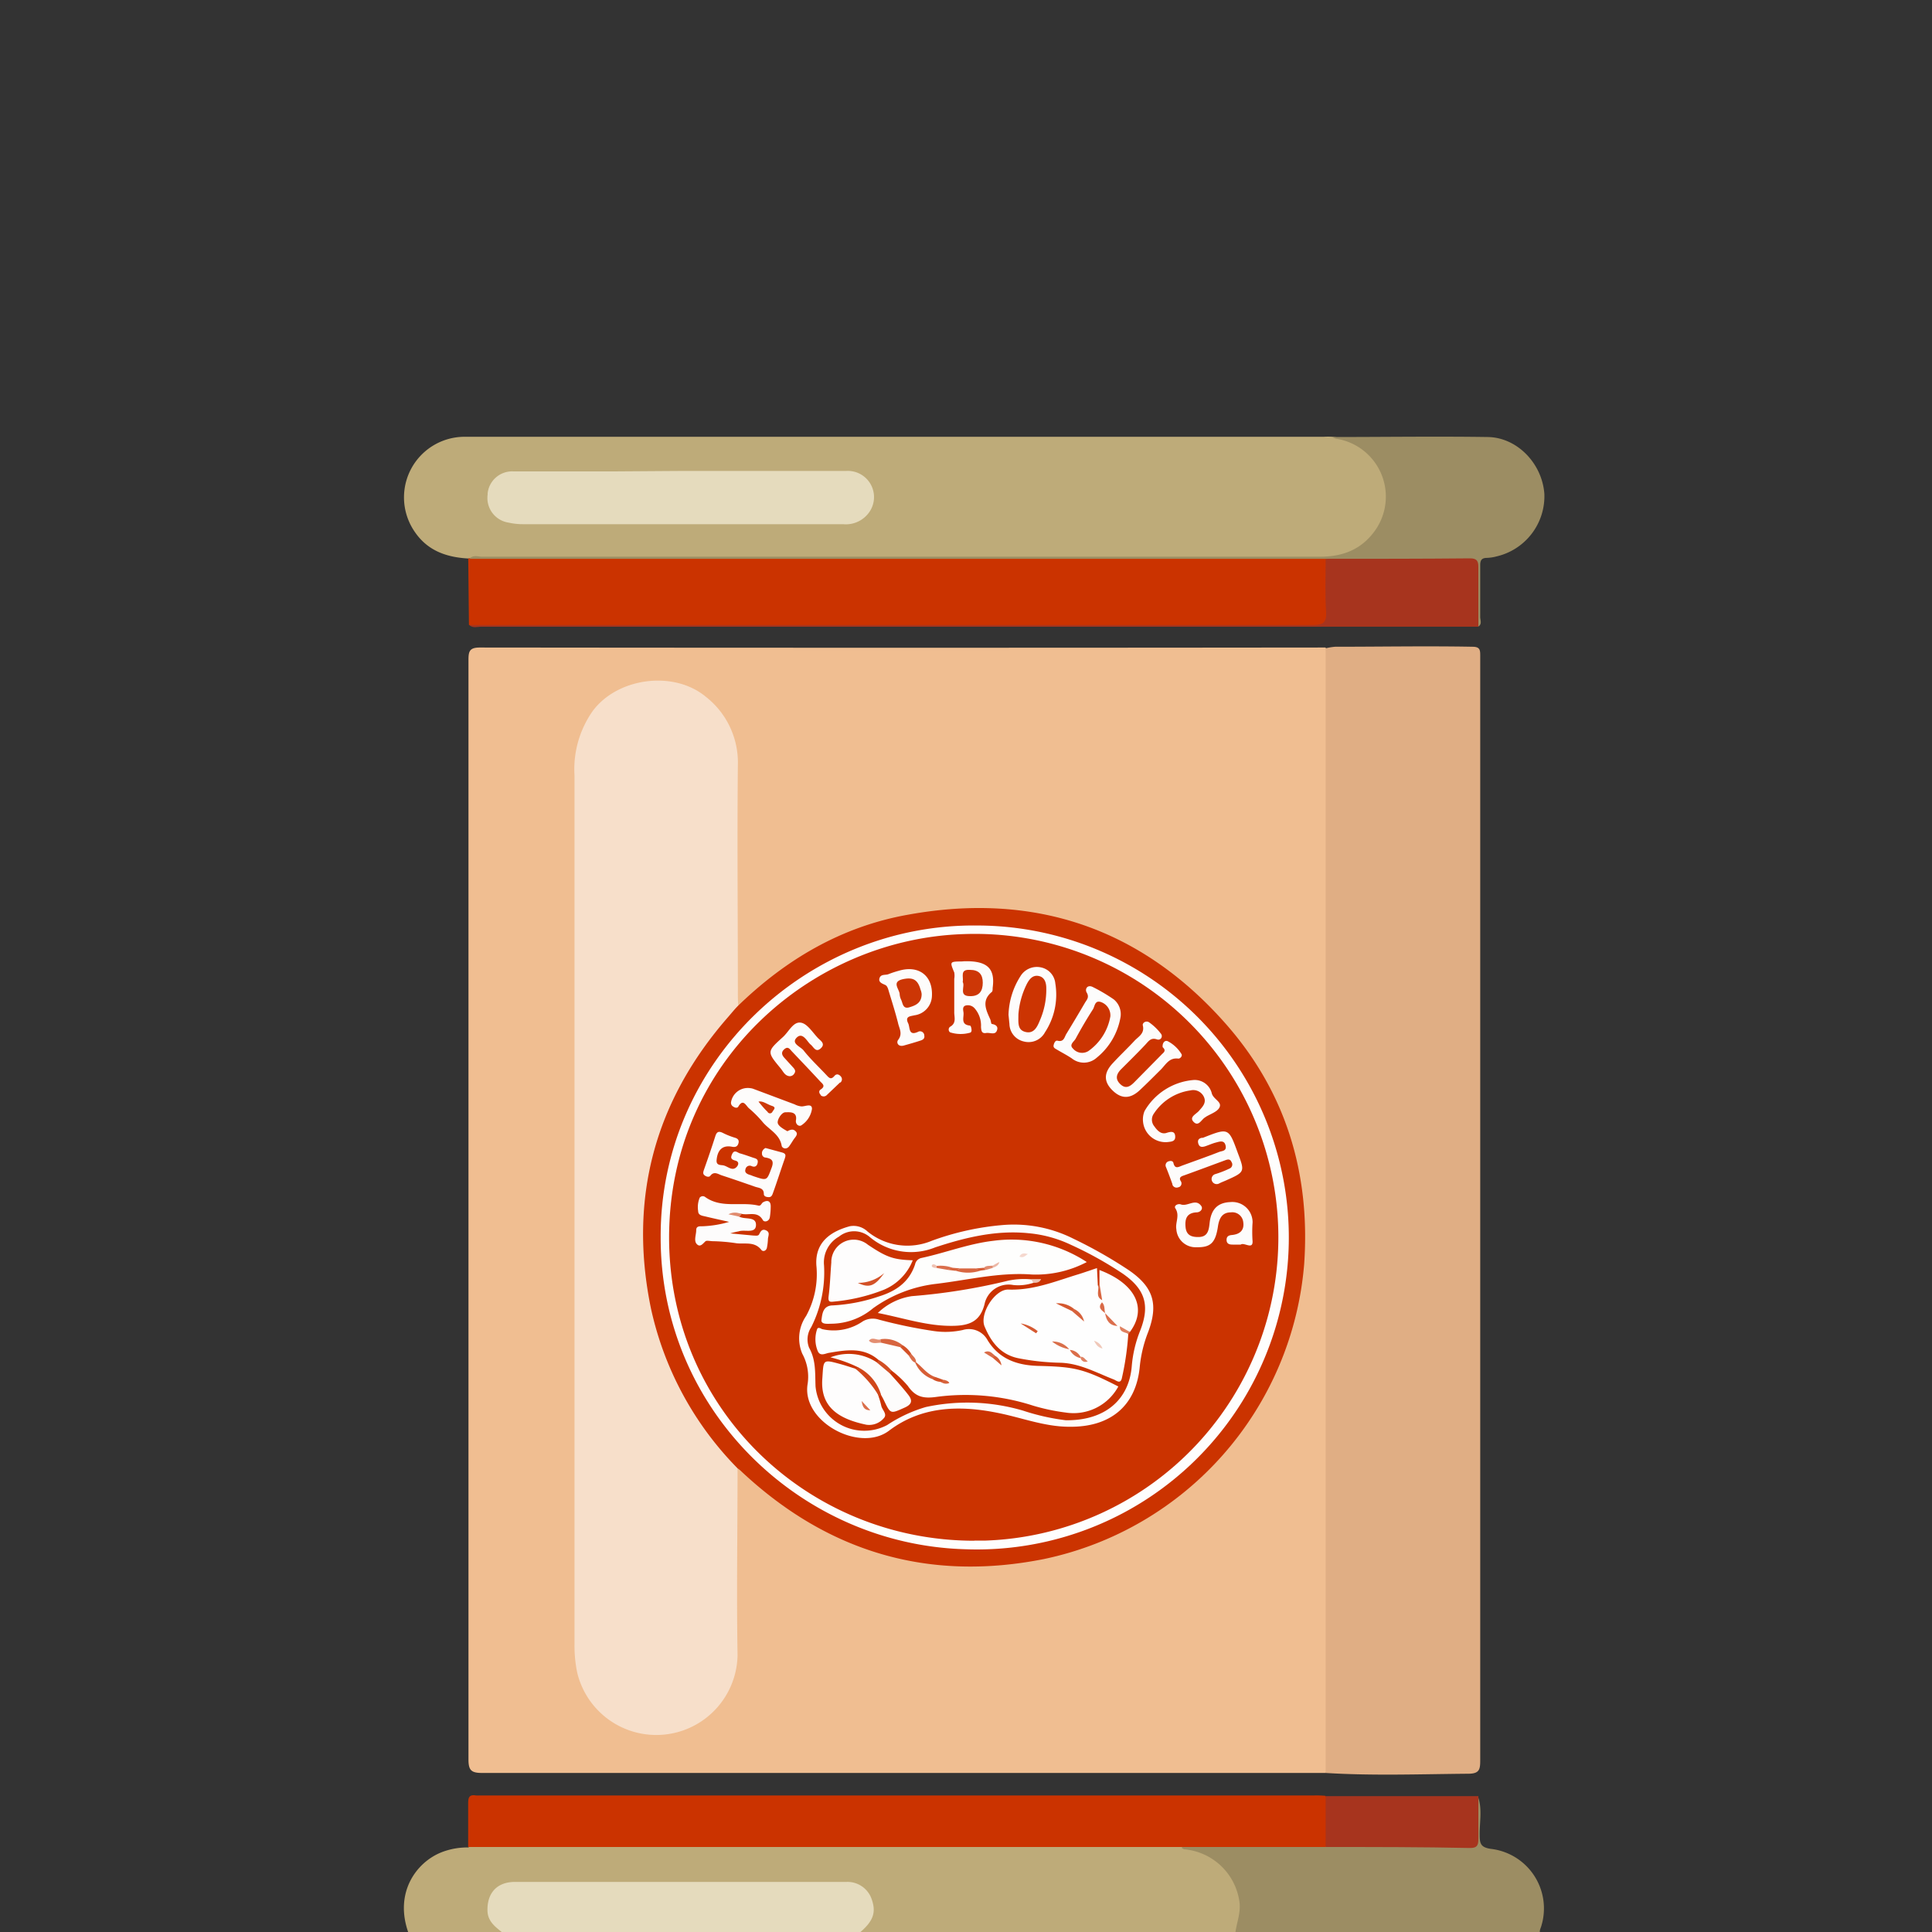 <svg id="Layer_1" data-name="Layer 1" xmlns="http://www.w3.org/2000/svg" viewBox="0 0 250 250"><rect x="0" y="0" width="250" height="250" fill="#333333" stroke="none"/><defs><style>.cls-1{fill:#beab79;}.cls-2{fill:#9c8d63;}.cls-3{fill:#e5dbbd;}.cls-4{fill:#f0be91;}.cls-5{fill:#e0ae84;}.cls-6{fill:#cb3300;}.cls-7{fill:#a7341e;}.cls-8{fill:#f7dfca;}.cls-9{fill:#fefefd;}.cls-10{fill:#fdfdfd;}.cls-11{fill:#fdfcfc;}.cls-12{fill:#fdfcfb;}.cls-13{fill:#e18b6e;}.cls-14{fill:#cb3301;}.cls-15{fill:#cd3706;}.cls-16{fill:#cd3908;}.cls-17{fill:#cc3402;}.cls-18{fill:#cc3605;}.cls-19{fill:#fefefe;}.cls-20{fill:#fefdfd;}.cls-21{fill:#fefdfc;}.cls-22{fill:#d0471a;}.cls-23{fill:#d24e23;}.cls-24{fill:#d86640;}.cls-25{fill:#df805f;}.cls-26{fill:#eebfaf;}.cls-27{fill:#d7653f;}.cls-28{fill:#d75e36;}.cls-29{fill:#e38e71;}.cls-30{fill:#d35026;}.cls-31{fill:#d65b32;}.cls-32{fill:#da6c47;}.cls-33{fill:#d35126;}.cls-34{fill:#d96c48;}.cls-35{fill:#d7633c;}.cls-36{fill:#d96f4a;}.cls-37{fill:#db6e4c;}.cls-38{fill:#d7623c;}.cls-39{fill:#d55931;}.cls-40{fill:#d4582f;}.cls-41{fill:#da6d49;}.cls-42{fill:#d96a47;}.cls-43{fill:#f0c8b9;}.cls-44{fill:#e08263;}.cls-45{fill:#d86641;}.cls-46{fill:#da6f4d;}.cls-47{fill:#f5d8ce;}.cls-48{fill:#ecb8a7;}.cls-49{fill:#d8633c;}.cls-50{fill:#efc3b4;}.cls-51{fill:#e18b6f;}.cls-52{fill:#d65c35;}.cls-53{fill:#d35127;}.cls-54{fill:#da6e4a;}.cls-55{fill:none;}</style></defs><title>products</title><path class="cls-1" d="M52.86,250.13c-1.88-5.21,1-9.13,4.23-10.43a9.18,9.18,0,0,1,3.51-.64,3.8,3.8,0,0,1,2.54-.44H150a17.18,17.18,0,0,1,2.49.08,9.51,9.51,0,0,1,6.49,3.23c2,2.28,2.39,5.9.89,8.2H111.2c-.07-.6.44-.87.73-1.27a3,3,0,0,0-.43-4.24,3,3,0,0,0-1.77-.67,12.86,12.86,0,0,0-1.52,0H68.15a9.65,9.65,0,0,0-2.08.11,2.91,2.91,0,0,0-1.75,4.87c.31.37.83.64.76,1.24Z"/><path class="cls-2" d="M159.85,250.13c.17-1.35.74-2.65.53-4.06a7.91,7.91,0,0,0-7.12-6.77c-.13,0-.24-.12-.37-.19a1.78,1.78,0,0,1,1.54-.47c5.68,0,11.35-.07,17,0s11.45,0,17.18,0c2.13,0,2.11,0,2.18-2.16.06-1.35-.4-2.77.46-4,.59,1.66.19,3.32.22,5,0,1.12.17,1.59,1.5,1.77a7.76,7.76,0,0,1,6.76,8.63,7.34,7.34,0,0,1-.25,1.22c-.08.36-.31.68-.2,1.07Z"/><path class="cls-3" d="M65.08,250.13c-.92-.75-1.93-1.43-2-2.82-.08-2.32,1.2-3.79,3.55-3.79h42.89a3.31,3.31,0,0,1,3.32,2.37c.55,1.66.1,2.78-1.66,4.25Z"/><path class="cls-4" d="M171.54,229.42H62.37c-1.42,0-1.75-.38-1.75-1.76q0-71.15,0-142.26c0-1.12.14-1.61,1.47-1.61q54.52.06,109,0h.42A2.07,2.07,0,0,1,172,85.2V226.51C172,227.56,172.19,228.56,171.54,229.42Z"/><path class="cls-5" d="M171.54,229.42V83.89a7.5,7.5,0,0,1,1.23-.2c5.93,0,11.85-.11,17.77,0,.91,0,1,.37,1,1.06v143c0,1.18-.07,1.77-1.55,1.77C183.82,229.57,177.67,229.8,171.54,229.42Z"/><path class="cls-1" d="M60.59,72.27c-2.82-.16-5.24-1-6.9-3.42a7.84,7.84,0,0,1,6.44-12.33H171.29a8.4,8.4,0,0,1,1.12,0c4.31.51,7,3.07,7.31,7.1a8.29,8.29,0,0,1-5.94,8.5,6.49,6.49,0,0,1-1.91.23h-110a4.62,4.62,0,0,1-1-.07Z"/><path class="cls-6" d="M60.68,80.87l-.09-8.6v0h.06A2.34,2.34,0,0,1,62,72.18H170.17a4,4,0,0,1,1.38.09A2.29,2.29,0,0,1,172,74v5.11c0,1.83-.14,1.94-2,1.94H62.19A3.52,3.52,0,0,1,60.68,80.87Z"/><path class="cls-6" d="M171.54,239H154.3c-.46,0-.92,0-1.38,0s-1.2,0-1.8,0H60.58v-5.67c0-.76.16-1.14,1-1a4.86,4.86,0,0,0,.54,0h108a13,13,0,0,1,1.39.05c.83,1.44.3,3,.42,4.53A2.47,2.47,0,0,1,171.54,239Z"/><path class="cls-2" d="M171.54,72.31c-.37,0-.74,0-1.11,0H60.74c.49-.55,1.13-.27,1.66-.27H170.77c3.1,0,5.5-1,7.23-3.49a7.58,7.58,0,0,0-5.11-11.78,1.8,1.8,0,0,1-.49-.22c6.7,0,13.41-.1,20.11,0,3.82.05,7.05,3.44,7.33,7.36A8,8,0,0,1,193.65,72a5.63,5.63,0,0,1-1.23.19c-.75,0-.89.37-.88,1v6.64c0,.41.27.92-.24,1.24a2.32,2.32,0,0,1-.46-1.82V74.42c0-1.61-.13-1.71-1.76-1.71H173.69A3.12,3.12,0,0,1,171.54,72.31Z"/><path class="cls-7" d="M171.54,72.31c6.23,0,12.45,0,18.68-.06.83,0,1.1.31,1.08,1.13v7.71h-129c-.53,0-1.1.24-1.57-.21H169.89c1.32,0,1.77-.31,1.71-1.66C171.44,76.92,171.54,74.6,171.54,72.31Z"/><path class="cls-7" d="M171.54,239v-6.58H191.3V238c0,.83-.21,1.13-1.08,1.13C184,239,177.75,239,171.54,239Z"/><path class="cls-8" d="M95.44,190c0,8.06-.14,16.13,0,24.2a10.52,10.52,0,0,1-20.75,2.23,17,17,0,0,1-.35-3.55V100.34A13.09,13.09,0,0,1,76.7,92c3.21-4.32,10.48-5.29,14.63-1.84a10.81,10.81,0,0,1,4.15,8.88c-.1,9.77,0,19.55,0,29.32,0,.59,0,1.2.06,1.8a2.54,2.54,0,0,1-.91,1.66,40.81,40.81,0,0,0-10.25,20.65,42.14,42.14,0,0,0,10,35.79A3,3,0,0,1,95.44,190Z"/><path class="cls-6" d="M95.44,190a42.31,42.31,0,0,1-11.22-20.75c-2.89-14.11.45-26.72,10-37.65.43-.49.83-1,1.28-1.45,6.19-6,13.37-10.23,21.9-11.77,16.33-3,30.24,1.66,41.22,14.11,7.79,8.84,10.95,19.38,10.14,31.07a42.54,42.54,0,0,1-33.63,38.17c-15,3-28.08-.9-39.21-11.34A3,3,0,0,0,95.44,190Z"/><path class="cls-3" d="M88.14,60.94h21.37a3.39,3.39,0,0,1,3.11,5.12,3.69,3.69,0,0,1-3.52,1.77H67.75a8.3,8.3,0,0,1-1.92-.2A3.22,3.22,0,0,1,63.1,64l0-.17A3.19,3.19,0,0,1,66.45,61h13Z"/><path class="cls-9" d="M85.49,160.08c-.07-22.65,18.83-40.59,41-40.32a40.37,40.37,0,1,1-1.64,80.71C103.63,199.85,85.44,182.49,85.49,160.08Z"/><path class="cls-6" d="M126.08,199.37c-21.4,0-39.47-16.85-39.5-39.22,0-22.76,18.43-38.68,38.18-39.28a39.26,39.26,0,1,1,2.79,78.48c-.49,0-1,0-1.46,0Z"/><path class="cls-10" d="M138.35,184.62c-3.24,0-6.25-1.22-9.38-1.82-5-1-9.82-.78-13.93,2.33-3.79,2.88-11.37-1.16-10.53-6.07a6.21,6.21,0,0,0-.69-3.88,5.09,5.09,0,0,1,.49-4.89,11.29,11.29,0,0,0,1.33-6.52c-.23-3.23,2.16-4.5,4.3-5.09a2.61,2.61,0,0,1,2.32.68,8.18,8.18,0,0,0,8.3,1.2,35.26,35.26,0,0,1,9.3-2.05,17.17,17.17,0,0,1,9,1.76,59.07,59.07,0,0,1,7.22,4.1c3.18,2.19,3.84,4.39,2.49,8a16.77,16.77,0,0,0-1.09,4.52C147,181.92,143.67,184.7,138.35,184.62Z"/><path class="cls-11" d="M95.68,157.44c.73.4,2.24-.09,2.14,1.16-.09,1.06-1.48.46-2.24.74a9.45,9.45,0,0,0-1.08.26l3,.28c.29,0,.63.09.75-.19.21-.45.45-.72.94-.45s.19.73.18,1.12a6.62,6.62,0,0,1-.13,1.09c-.09.43-.52.55-.72.29-.92-1.19-2.26-.68-3.4-.89a23.3,23.3,0,0,0-2.89-.24c-.32,0-.75-.12-.93,0-.35.31-.68.83-1.12.39s-.09-1.21-.09-1.83.6-.46,1-.5a13.92,13.92,0,0,0,3.26-.56c-1-.23-2.09-.46-3.11-.71-.4-.09-.9-.15-.9-.69a3.2,3.2,0,0,1,.2-1.73.51.51,0,0,1,.72-.08l0,0c2.1,1.5,4.6.57,6.86,1.1.34.09.41-.3.61-.42.54-.31,1-.23,1,.53a9.17,9.17,0,0,1-.11,1.38c-.08.58-.72.7-.9.4-.7-1.25-1.86-.57-2.8-.83-.58,0-1.17-.08-1.75-.11A2.22,2.22,0,0,1,95.68,157.44Z"/><path class="cls-12" d="M99.06,148.55l2.1.57c.58.15.52.41.38.83-.52,1.47-1,3-1.52,4.43-.09.25-.19.54-.55.53s-.63-.12-.63-.41c0-.79-.65-.77-1.14-.94-1.43-.5-2.87-1-4.31-1.47-.49-.17-1-.57-1.48.06-.17.21-.52.12-.76-.08s-.14-.46-.05-.73c.51-1.44,1-2.87,1.46-4.31.19-.61.46-.69,1-.42a9.31,9.31,0,0,0,1.54.61c.38.11.56.32.46.7s-.33.57-.83.47c-1.2-.24-1.88.38-2,1.71-.08.76.58.62.92.71.56.14,1.12.77,1.66.2.21-.2.42-.68-.16-.83s-.62-.38-.42-.83c.29-.65.7-.2,1-.11.58.16,1.15.37,1.71.56.3.1.67.15.61.6s-.31.68-.76.51a.56.56,0,0,0-.83.41c-.14.41.22.61.58.71.18.05.35.14.52.19,1.73.58,1.66.56,2.29-1.12.34-.91,0-1.17-.76-1.31a.49.49,0,0,1-.49-.49,1.06,1.06,0,0,1,0-.19A.8.8,0,0,1,99.06,148.55Z"/><path class="cls-12" d="M124.73,124.39c3-.09,4.07.9,3.72,3.44,0,.18,0,.44-.11.53-1.36,1.11-.75,2.33-.2,3.54.09.2.1.58.2.6.58.09.88.39.63.92s-.9.17-1.36.25c-.64.11-.63-.39-.67-.78a3.38,3.38,0,0,0-.83-2.42,1.16,1.16,0,0,0-1.14-.36c-.49.14-.32.63-.29.94.06.62-.4,1.54.83,1.66.06,0,.13.13.15.22.07.26.14.65-.17.71a4.46,4.46,0,0,1-2.56-.06.46.46,0,0,1-.08-.63.3.3,0,0,1,.08-.08c.88-.48.53-1.27.55-1.94v-4.26a2.57,2.57,0,0,0,0-.83c-.59-1.42-.6-1.41,1-1.43Z"/><path class="cls-12" d="M160.55,161.05h-1.06c-.32,0-.74-.05-.77-.55s.26-.65.67-.69c1.06-.09,1.66-.63,1.48-1.71a1.42,1.42,0,0,0-1.59-1.22h0c-1.11,0-1.49.74-1.66,1.7-.31,2.22-.94,2.85-2.77,2.81a2.49,2.49,0,0,1-2.63-2.32c-.16-.9.48-1.78-.13-2.71-.23-.35.34-.65.71-.51.88.32,1.9-.83,2.64.2.27.37-.1.83-.61.83-1.26.07-1.52.83-1.42,1.9s.78,1.3,1.66,1.29c1.19,0,1.35-.83,1.45-1.78.19-1.83,1.06-2.67,2.68-2.74a2.62,2.62,0,0,1,2.87,2.34,1.85,1.85,0,0,1,0,.47,18.22,18.22,0,0,0,0,2.09C162.23,161.85,161,160.7,160.55,161.05Z"/><path class="cls-12" d="M101.89,146.38c.61-.34.88-.21,1.12.07s0,.59-.19.83-.44.69-.67,1c-.36.54-.91.32-1,0-.24-1.53-1.66-2.1-2.49-3.12a14.63,14.63,0,0,0-1.76-1.76c-.38-.34-.74-1.29-1.37-.19-.12.19-.41.15-.62,0a.56.56,0,0,1-.32-.55,2.2,2.2,0,0,1,2.52-1.85,1.62,1.62,0,0,1,.38.09l5.33,2a2.4,2.4,0,0,0,.91.27c.52,0,1.34-.44,1.34.32a3.08,3.08,0,0,1-1.35,2.11c-.31.24-.83-.11-.72-.67.18-1.16-.91-1-1.37-1s-1,.83-1,1.3S101.45,146.13,101.89,146.38Z"/><path class="cls-11" d="M145,131.59a8.64,8.64,0,0,1-3.09,5.28,2.48,2.48,0,0,1-3.2.1c-.62-.42-1.27-.75-1.91-1.13-.22-.14-.54-.24-.46-.6s.26-.64.51-.57c.83.2.88-.47,1.14-.89q1.22-2,2.39-4c.23-.4.61-.71.24-1.34-.27-.45.08-1.06.77-.73a22,22,0,0,1,2.73,1.61A2.47,2.47,0,0,1,145,131.59Z"/><path class="cls-12" d="M150.45,135.51c-.07-.5.24-.95.65-.78a4.51,4.51,0,0,1,1.78,1.66c.16.23-.15.62-.42.59-1.26-.15-1.66.91-2.4,1.57-.83.83-1.66,1.66-2.49,2.44-1.27,1.23-2.44,1.26-3.62.1s-1.1-2.3.05-3.52c.92-1,1.88-1.9,2.79-2.88.51-.56,1.35-.93,1.09-2-.08-.33.42-.68.83-.39a7,7,0,0,1,1.49,1.43.49.49,0,0,1,0,.68.47.47,0,0,1-.48.09c-.83-.29-1.12.28-1.56.73-1,1.06-2.06,2.1-3.11,3.15-.6.62-.77,1.25-.08,1.91s1.25.31,1.79-.23q1.75-1.77,3.5-3.55C150.49,136.24,151,136,150.45,135.51Z"/><path class="cls-12" d="M102,139.23c-.49-.13-.69-.63-1-1-1.76-2.12-1.77-2.15.27-4,.78-.68,1.36-2.05,2.34-1.9.83.1,1.52,1.24,2.24,2,.36.36,1,.74.35,1.33s-.92-.2-1.32-.51-1-1.66-1.78-.89.5,1.17.88,1.66c.88,1.12,1.94,2.1,2.92,3.15.33.34.59.74,1.08.15.27-.32.6-.2.83.08a.55.55,0,0,1-.06.78s0,0-.06,0L107,141.69a.57.57,0,0,1-.79.05l0-.05c-.24-.23-.29-.55,0-.72.69-.46.17-.76-.11-1.07-1.19-1.29-2.4-2.56-3.61-3.83-.26-.27-.5-.74-1-.3s-.26.83.06,1.17l1.12,1.23c.18.21.33.44.12.73A.67.67,0,0,1,102,139.23Z"/><path class="cls-12" d="M120.59,128.94a2.6,2.6,0,0,1-2.26,2.44c-.49.13-1.25.1-.83,1,.29.52,0,1.72,1.27,1.15a.54.54,0,0,1,.74.17.47.47,0,0,1,.09.28c.09.43-.2.58-.52.68-.7.23-1.41.43-2.12.63s-1-.34-.76-.7c.66-.83.14-1.53,0-2.24-.33-1.3-.73-2.57-1.12-3.85-.11-.34-.2-.83-.45-1s-1-.3-.83-.9.78-.38,1.18-.55a12.59,12.59,0,0,1,1.31-.43C118.89,124.84,120.75,126.26,120.59,128.94Z"/><path class="cls-12" d="M130.5,131.33a9.79,9.79,0,0,1,1.54-5,2.48,2.48,0,0,1,2.61-1.16,2.34,2.34,0,0,1,1.91,2.1,8.89,8.89,0,0,1-1.34,6.31,2.41,2.41,0,0,1-2.73,1.19,2.38,2.38,0,0,1-1.87-2.28C130.57,132.06,130.54,131.65,130.5,131.33Z"/><path class="cls-12" d="M152.82,152.88a.52.52,0,0,1-.19.7.64.64,0,0,1-.18.06.57.57,0,0,1-.74-.34s0-.05,0-.07c-.26-.74-.53-1.47-.83-2.2a.54.54,0,0,1,.24-.72c.26-.11.64-.15.72.17.19.83.65.53,1.12.35,1.61-.59,3.22-1.15,4.8-1.77.35-.14,1-.09.83-.83s-.77-.51-1.24-.39-1,.36-1.43.5c-.32.09-.67.14-.83-.28s-.06-.74.44-.83h.13c3.32-1.31,3.32-1.31,4.5,1.93.94,2.49.94,2.49-1.52,3.59-.29.13-.6.24-.88.39a.66.66,0,1,1-.47-1.22,13,13,0,0,0,1.79-.7.57.57,0,0,0,.34-.74l-.05-.09c-.17-.42-.45-.39-.78-.27-1.82.67-3.63,1.35-5.44,2C152.71,152.26,152.54,152.47,152.82,152.88Z"/><path class="cls-12" d="M150.94,146.6c.58-.19,1.08-.26,1.13.42s-.46.7-.94.76a2.93,2.93,0,0,1-3.22-2.61,2.82,2.82,0,0,1,.2-1.41,8.09,8.09,0,0,1,6.25-4,2.27,2.27,0,0,1,2.43,1.66c.17.83,1.4,1.14,1,1.9-.28.55-1.16.83-1.76,1.2,0,0-.08.07-.11.08-.46.28-.83,1.22-1.46.58s.32-1,.7-1.45,1-1,.62-1.8a1.52,1.52,0,0,0-1.74-.83,6.78,6.78,0,0,0-4.73,3,1.35,1.35,0,0,0,.07,1.66C149.81,146.38,150.3,146.8,150.94,146.6Z"/><path class="cls-13" d="M95.68,157.44l-1.42-.31a1.77,1.77,0,0,1,1.7,0Z"/><path class="cls-14" d="M137.91,183.78a28.62,28.62,0,0,1-5.51-1.24,25.49,25.49,0,0,0-12.6-.47,18.27,18.27,0,0,0-5,2.33,6.33,6.33,0,0,1-9.27-5c-.07-1.66.08-3.38-.83-5a2.89,2.89,0,0,1,.27-2.66,15.75,15.75,0,0,0,1.66-8,3.83,3.83,0,0,1,1.93-3.72,3.12,3.12,0,0,1,4,.06,8.28,8.28,0,0,0,8.45,1.33c3.92-1.29,7.91-2.26,12.11-1.83a16.08,16.08,0,0,1,5.44,1.49,47.13,47.13,0,0,1,6.77,3.77c2.85,2,3.48,4.06,2.23,7.29a15.81,15.81,0,0,0-1.11,4.64C146.1,181.12,143,183.84,137.91,183.78Z"/><path class="cls-15" d="M124.58,127.08c.13-.68-.41-1.66.93-1.58,1.16,0,1.66.59,1.66,1.66s-.44,1.77-1.66,1.74C124,128.9,124.92,127.65,124.58,127.08Z"/><path class="cls-16" d="M98.15,142.55c.55-.13,1.11.35,1.74.55s.2.5.06.77a.35.35,0,0,1-.63,0C98.91,143.48,98.51,143,98.15,142.55Z"/><path class="cls-17" d="M143.68,131.52a6.94,6.94,0,0,1-2.85,4.49,1.54,1.54,0,0,1-2-.34c-.52-.49.16-.89.36-1.27.7-1.29,1.44-2.56,2.24-3.8.24-.37.23-1.24,1.07-.92A1.82,1.82,0,0,1,143.68,131.52Z"/><path class="cls-18" d="M119.26,128.63c0,1.14-.76,1.47-1.61,1.72s-.83-.58-1.05-1a1.91,1.91,0,0,1-.18-.66c0-.69-1.17-1.66.49-2,1.23-.24,1.85.07,2.21,1.38A1.9,1.9,0,0,1,119.26,128.63Z"/><path class="cls-17" d="M131.78,131.29a10.58,10.58,0,0,1,1.11-4c.32-.59.74-1.14,1.5-1s1,.83,1,1.6a10,10,0,0,1-.83,4.15c-.34.83-.76,1.75-1.84,1.5S131.78,132.36,131.78,131.29Z"/><path class="cls-19" d="M113.71,176c-1.94-1.7-4.15-1.33-6.45-.94-.49.08-1.14.5-1.45-.25a4,4,0,0,1-.07-2.83c.1-.26.41-.12.61,0a6.64,6.64,0,0,0,5.3-1,2.53,2.53,0,0,1,2.08-.22,62.82,62.82,0,0,0,7,1.46,10.43,10.43,0,0,0,3.86-.12,2.74,2.74,0,0,1,3.21,1.33c1.56,2.54,4,3.28,6.74,3.32,4.58.12,5.75.4,10.17,2.66a6.59,6.59,0,0,1-6.83,3.37,26.15,26.15,0,0,1-4.2-.89,28.38,28.38,0,0,0-12.45-1.14c-1.78.26-2.79,0-3.76-1.42a13.18,13.18,0,0,0-2.13-2A2.19,2.19,0,0,1,113.71,176Z"/><path class="cls-19" d="M146,172.61a36.68,36.68,0,0,1-.83,5.72c-.19.83-.72.29-1.08.16-2.23-.87-4.35-2.06-6.83-2.15a31,31,0,0,1-5.51-.59c-2.31-.48-3.52-2.14-4.34-4.09-.7-1.66,1.34-4.85,3.07-4.79,3.26.12,6.15-1.1,9.13-2,.74-.23,1.48-.5,2.34-.78l.11,2.25c.42.52.22,1.24.6,1.78a1.59,1.59,0,0,1,.07.38,1.82,1.82,0,0,0,.32,1.39,3.43,3.43,0,0,0,1.55,1.53,1.71,1.71,0,0,1,.33.17A4.27,4.27,0,0,1,146,172.61Z"/><path class="cls-9" d="M140.63,163.31a14.11,14.11,0,0,1-7.12,1.61c-4.23-.31-8.26.72-12.38,1.21a17.44,17.44,0,0,0-8.16,3.16,8.51,8.51,0,0,1-5.35,2c-.5,0-1.42.13-1.32-.52s.14-1.82,1.43-1.85a22.09,22.09,0,0,0,6-1.16c2.19-.68,3.92-1.84,4.68-4.15a1.06,1.06,0,0,1,.83-.83c3.11-.67,6.1-1.85,9.29-2.22A17.77,17.77,0,0,1,140.63,163.31Z"/><path class="cls-20" d="M118.11,163.08a6.87,6.87,0,0,1-3.73,3.81,23.23,23.23,0,0,1-6.42,1.53c-.56.07-.83.08-.74-.67.19-1.45.23-2.92.35-4.38a2.9,2.9,0,0,1,4.74-2.3C114.73,162.69,115.59,163,118.11,163.08Z"/><path class="cls-20" d="M133.71,166a6.21,6.21,0,0,1-2.6.28,3.18,3.18,0,0,0-3.72,2.52v0c-.56,2.12-1.85,2.71-3.94,2.76-3.36.09-6.46-1-9.86-1.66a8,8,0,0,1,4.41-2.18,78.43,78.43,0,0,0,12.45-2,9.94,9.94,0,0,1,3-.17C133.61,165.64,133.87,165.71,133.71,166Z"/><path class="cls-20" d="M113.7,180.73a11.62,11.62,0,0,1,.34,1.19c.12.54.83,1.08.31,1.61a2.5,2.5,0,0,1-2.24.83c-3.54-.74-6-2.25-5.7-6,.17-2.44,0-2.49,2.37-1.84.62.17,1.23.38,1.84.57C112.41,177.69,113.19,179.09,113.7,180.73Z"/><path class="cls-21" d="M144.92,171.62l-.29,0A3.82,3.82,0,0,1,143,170a2.31,2.31,0,0,1-.41-1.46v-.27a2.66,2.66,0,0,1-.32-1.93v-2c4.73,1.79,6.19,5,3.95,8A2,2,0,0,1,144.92,171.62Z"/><path class="cls-12" d="M111,176.91a17.92,17.92,0,0,0-3.54-1.27,6.55,6.55,0,0,1,6,.65,2.69,2.69,0,0,1,1.66,1.4c.83.93,1.66,1.83,2.4,2.79.54.68.56,1.21-.45,1.66-1.86.83-1.82.88-2.72-1-.12-.25-.26-.48-.39-.72A16.72,16.72,0,0,0,111,176.91Z"/><path class="cls-22" d="M111,176.91a5.82,5.82,0,0,1,3,3.54l-.22.28a13.52,13.52,0,0,0-3.08-3.61Z"/><path class="cls-23" d="M115.11,177.69l-1.66-1.4.29-.29a6,6,0,0,1,1.66,1.4Z"/><path class="cls-24" d="M142.3,166.31l.32,1.93c-.91-.46-.38-1.28-.51-1.93Z"/><path class="cls-25" d="M144.92,171.62l1.33.76-.24.23C145.58,172.35,144.84,172.43,144.92,171.62Z"/><path class="cls-26" d="M133.71,166l-.27-.49h1.28C134.51,166,134.11,166,133.71,166Z"/><path class="cls-27" d="M114,173.29a3.63,3.63,0,0,1,2.78.77c0,.17-.18.19-.29.26l-2.49-.58A.26.26,0,0,1,114,173.29Z"/><path class="cls-28" d="M118.57,176.3c.83.65,1.41,1.53,2.44,1.88,0,.19-.21.21-.34.28a3.83,3.83,0,0,1-2.26-2.18Z"/><path class="cls-29" d="M114,173.29v.45c-.51,0-1.08.23-1.57-.25C112.92,172.88,113.53,173.55,114,173.29Z"/><path class="cls-30" d="M116.5,174.32l.29-.26a3.16,3.16,0,0,1,1.11,1.1c.12.29,0,.33-.27.28Z"/><path class="cls-31" d="M128.76,175.44a1.65,1.65,0,0,1,.83,1.24l-1.15-1C128.39,175.46,128.45,175.3,128.76,175.44Z"/><path class="cls-32" d="M128.76,175.44l-.31.26-1.12-.69C128.06,174.61,128.39,175.15,128.76,175.44Z"/><path class="cls-33" d="M120.67,178.46l.34-.28,1,.35c0,.25,0,.41-.33.28A2,2,0,0,1,120.67,178.46Z"/><path class="cls-34" d="M117.6,175.44l.26-.28c.3.33.7.62.68,1.14h-.16C118,176.16,117.84,175.78,117.6,175.44Z"/><path class="cls-35" d="M121.75,178.81l.33-.28c.27.09.6.11.76.43A1.05,1.05,0,0,1,121.75,178.81Z"/><path class="cls-36" d="M138.35,174.59a4.89,4.89,0,0,1-2.21-1A2.73,2.73,0,0,1,138.35,174.59Z"/><path class="cls-37" d="M143,169.92l1.6,1.66c-1.06-.05-1.46-.74-1.6-1.66Z"/><path class="cls-38" d="M139,169.39a2.3,2.3,0,0,1,1.28,1.61l-1.57-1.35A.53.53,0,0,1,139,169.39Z"/><path class="cls-39" d="M134.07,172.53l-2-1.28a4.74,4.74,0,0,1,2.21,1Z"/><path class="cls-40" d="M139,169.39l-.29.26-2.07-1A3.26,3.26,0,0,1,139,169.39Z"/><path class="cls-41" d="M139.84,175.74a2,2,0,0,1-1.4-1.06,1.68,1.68,0,0,1,1.37.88Z"/><path class="cls-42" d="M143,169.92h0c-.46-.37-1-.72-.4-1.4C143,168.91,142.88,169.45,143,169.92Z"/><path class="cls-43" d="M141.57,173.5a1.6,1.6,0,0,1,1.09,1C142.05,174.34,141.85,174,141.57,173.5Z"/><path class="cls-44" d="M139.84,175.74a.54.54,0,0,1,0-.18c.45,0,.56.37.92.59a.64.64,0,0,1-.86-.24A.49.49,0,0,1,139.84,175.74Z"/><path class="cls-45" d="M124.24,164.13h2c.18.18.49,0,.63.29a5.1,5.1,0,0,1-3.23,0C123.75,164.17,124.09,164.32,124.24,164.13Z"/><path class="cls-46" d="M122.63,164.32l-1.38-.24c-.08-.05-.12-.1-.1-.17s0-.1.06-.1a4.62,4.62,0,0,1,2.05.24C123.13,164.33,122.82,164.23,122.63,164.32Z"/><path class="cls-47" d="M133,162.27c-.39.3-.64.54-1.08.33C132.15,162.13,132.54,162.14,133,162.27Z"/><path class="cls-48" d="M128.44,163.78c.29-.17.58-.34.88-.49-.11.52-.53.63-.89.78-.09-.06-.11-.13-.08-.2S128.39,163.78,128.44,163.78Z"/><path class="cls-49" d="M122.63,164.32l.63-.27,1,.08-.65.31Z"/><path class="cls-50" d="M121.21,163.81a1.22,1.22,0,0,0,0,.27c-.29,0-.69-.08-.63-.32S121,163.58,121.21,163.81Z"/><path class="cls-51" d="M128.44,163.78v.29l-.83.25c-.12-.07-.29-.08-.3-.27C127.61,163.74,128,163.82,128.44,163.78Z"/><path class="cls-52" d="M127.27,164.05l.3.27-.72.1-.62-.28Z"/><path class="cls-53" d="M111,166a5.1,5.1,0,0,0,3.42-1.27C113.21,166.43,112.48,166.72,111,166Z"/><path class="cls-54" d="M112.62,182.49c-.68,0-1-.3-1.12-1.2Z"/><rect class="cls-55" width="250" height="250"/></svg>
